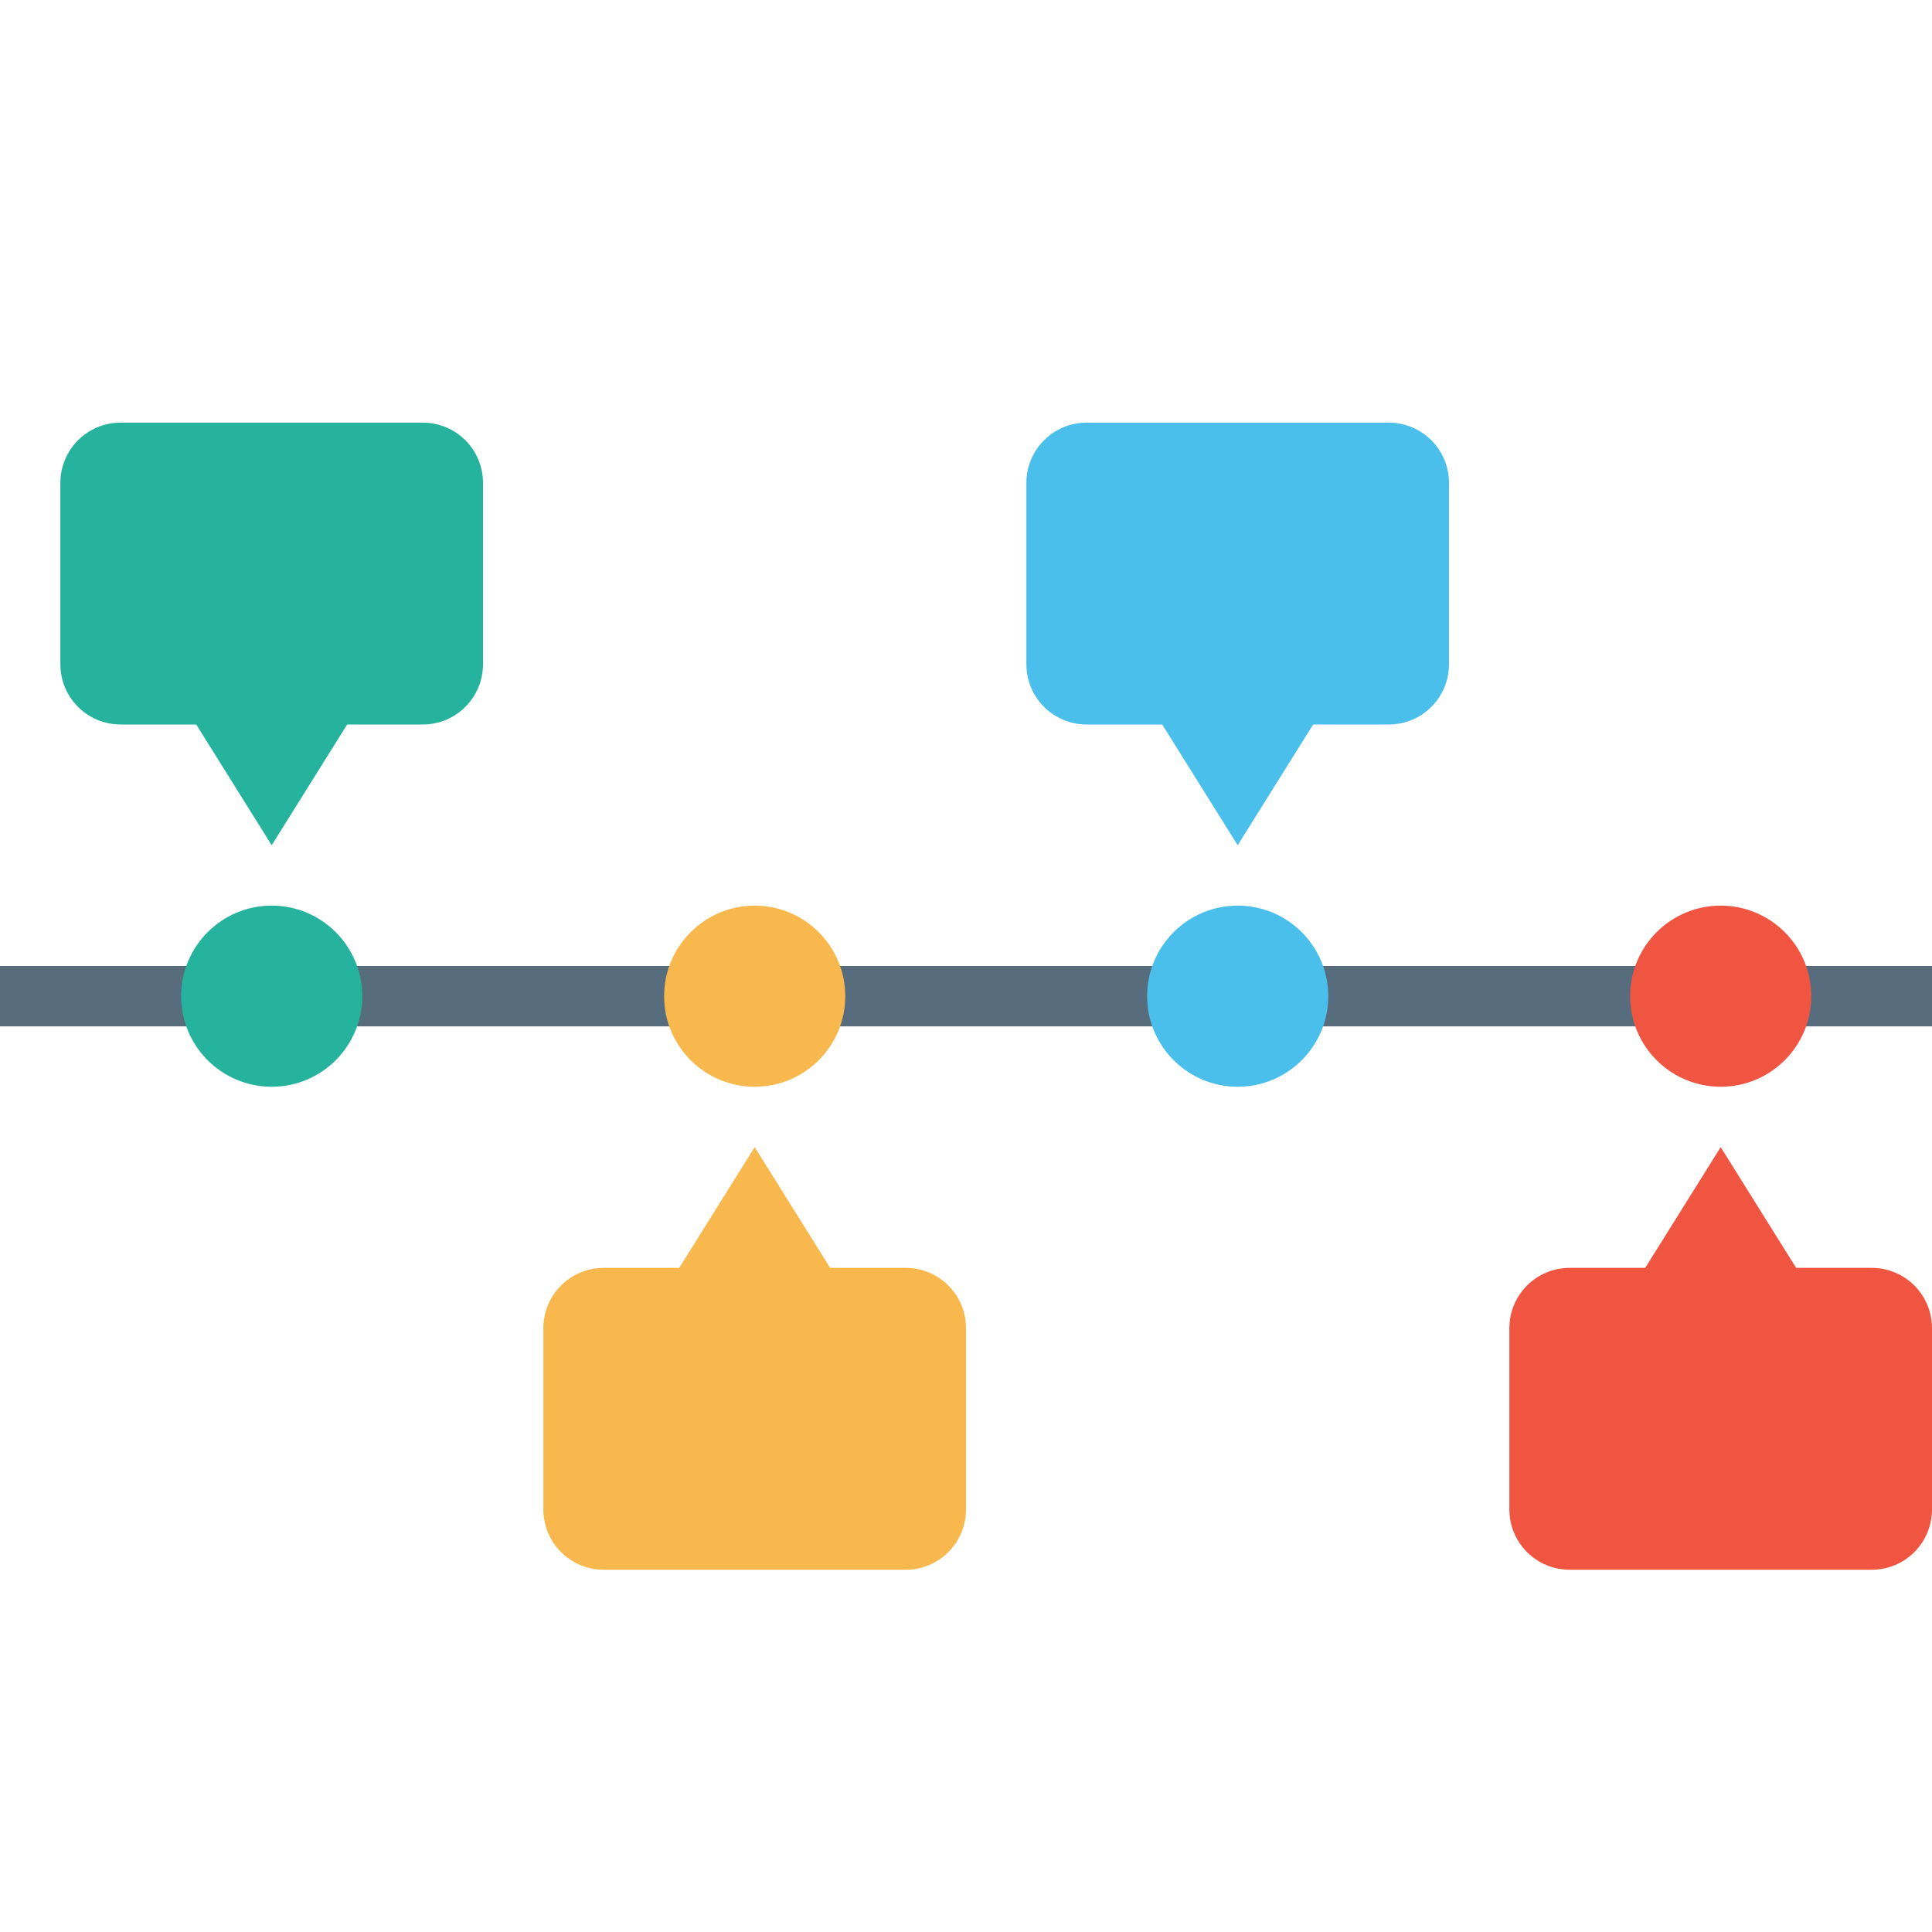 <svg xmlns="http://www.w3.org/2000/svg" width="32" height="32" viewBox="0 0 32 32"><g transform="translate(0 -1020.362)"><rect width="1" height="32" x="1036.362" y="-32" fill="#576d7e" color="#000" overflow="visible" rx="0" ry="0" transform="rotate(90)" style="isolation:auto;mix-blend-mode:normal"/><circle cx="1036.862" cy="-20.5" r="1.5" fill="#4bbfeb" color="#000" overflow="visible" style="isolation:auto;mix-blend-mode:normal" transform="rotate(90)"/><circle style="isolation:auto;mix-blend-mode:normal" cx="1036.862" cy="-28.5" r="1.5" fill="#f05542" color="#000" overflow="visible" transform="rotate(90)"/><circle cx="1036.862" cy="-12.5" r="1.5" fill="#f8b84e" color="#000" overflow="visible" style="isolation:auto;mix-blend-mode:normal" transform="rotate(90)"/><circle style="isolation:auto;mix-blend-mode:normal" cx="1036.862" cy="-4.5" r="1.5" fill="#25b39e" color="#000" overflow="visible" transform="rotate(90)"/><path fill="#25b39e" style="isolation:auto;mix-blend-mode:normal" d="m 2,1027.362 5,0 c 0.554,0 1,0.446 1,1 l 0,3 c 0,0.554 -0.446,1 -1,1 l -1.25,0 -1.25,2 -1.25,-2 -1.25,0 C 1.446,1032.362 1,1031.916 1,1031.362 l 0,-3 c 0,-0.554 0.446,-1 1,-1 z" color="#000" overflow="visible"/><path fill="#f8b84e" d="m 10,1046.362 5,0 c 0.554,0 1,-0.446 1,-1 l 0,-3 c 0,-0.554 -0.446,-1 -1,-1 l -1.25,0 -1.25,-2 -1.25,2 -1.25,0 c -0.554,0 -1,0.446 -1,1 l 0,3 c 0,0.554 0.446,1 1,1 z" color="#000" overflow="visible" style="isolation:auto;mix-blend-mode:normal"/><path fill="#4bbfeb" d="m 18,1027.362 5,0 c 0.554,0 1,0.446 1,1 l 0,3 c 0,0.554 -0.446,1 -1,1 l -1.25,0 -1.25,2 -1.25,-2 -1.25,0 c -0.554,0 -1,-0.446 -1,-1 l 0,-3 c 0,-0.554 0.446,-1 1,-1 z" color="#000" overflow="visible" style="isolation:auto;mix-blend-mode:normal"/><path fill="#f05542" style="isolation:auto;mix-blend-mode:normal" d="m 26,1046.362 5,0 c 0.554,0 1,-0.446 1,-1 l 0,-3 c 0,-0.554 -0.446,-1 -1,-1 l -1.25,0 -1.25,-2 -1.25,2 -1.25,0 c -0.554,0 -1,0.446 -1,1 l 0,3 c 0,0.554 0.446,1 1,1 z" color="#000" overflow="visible"/></g></svg>